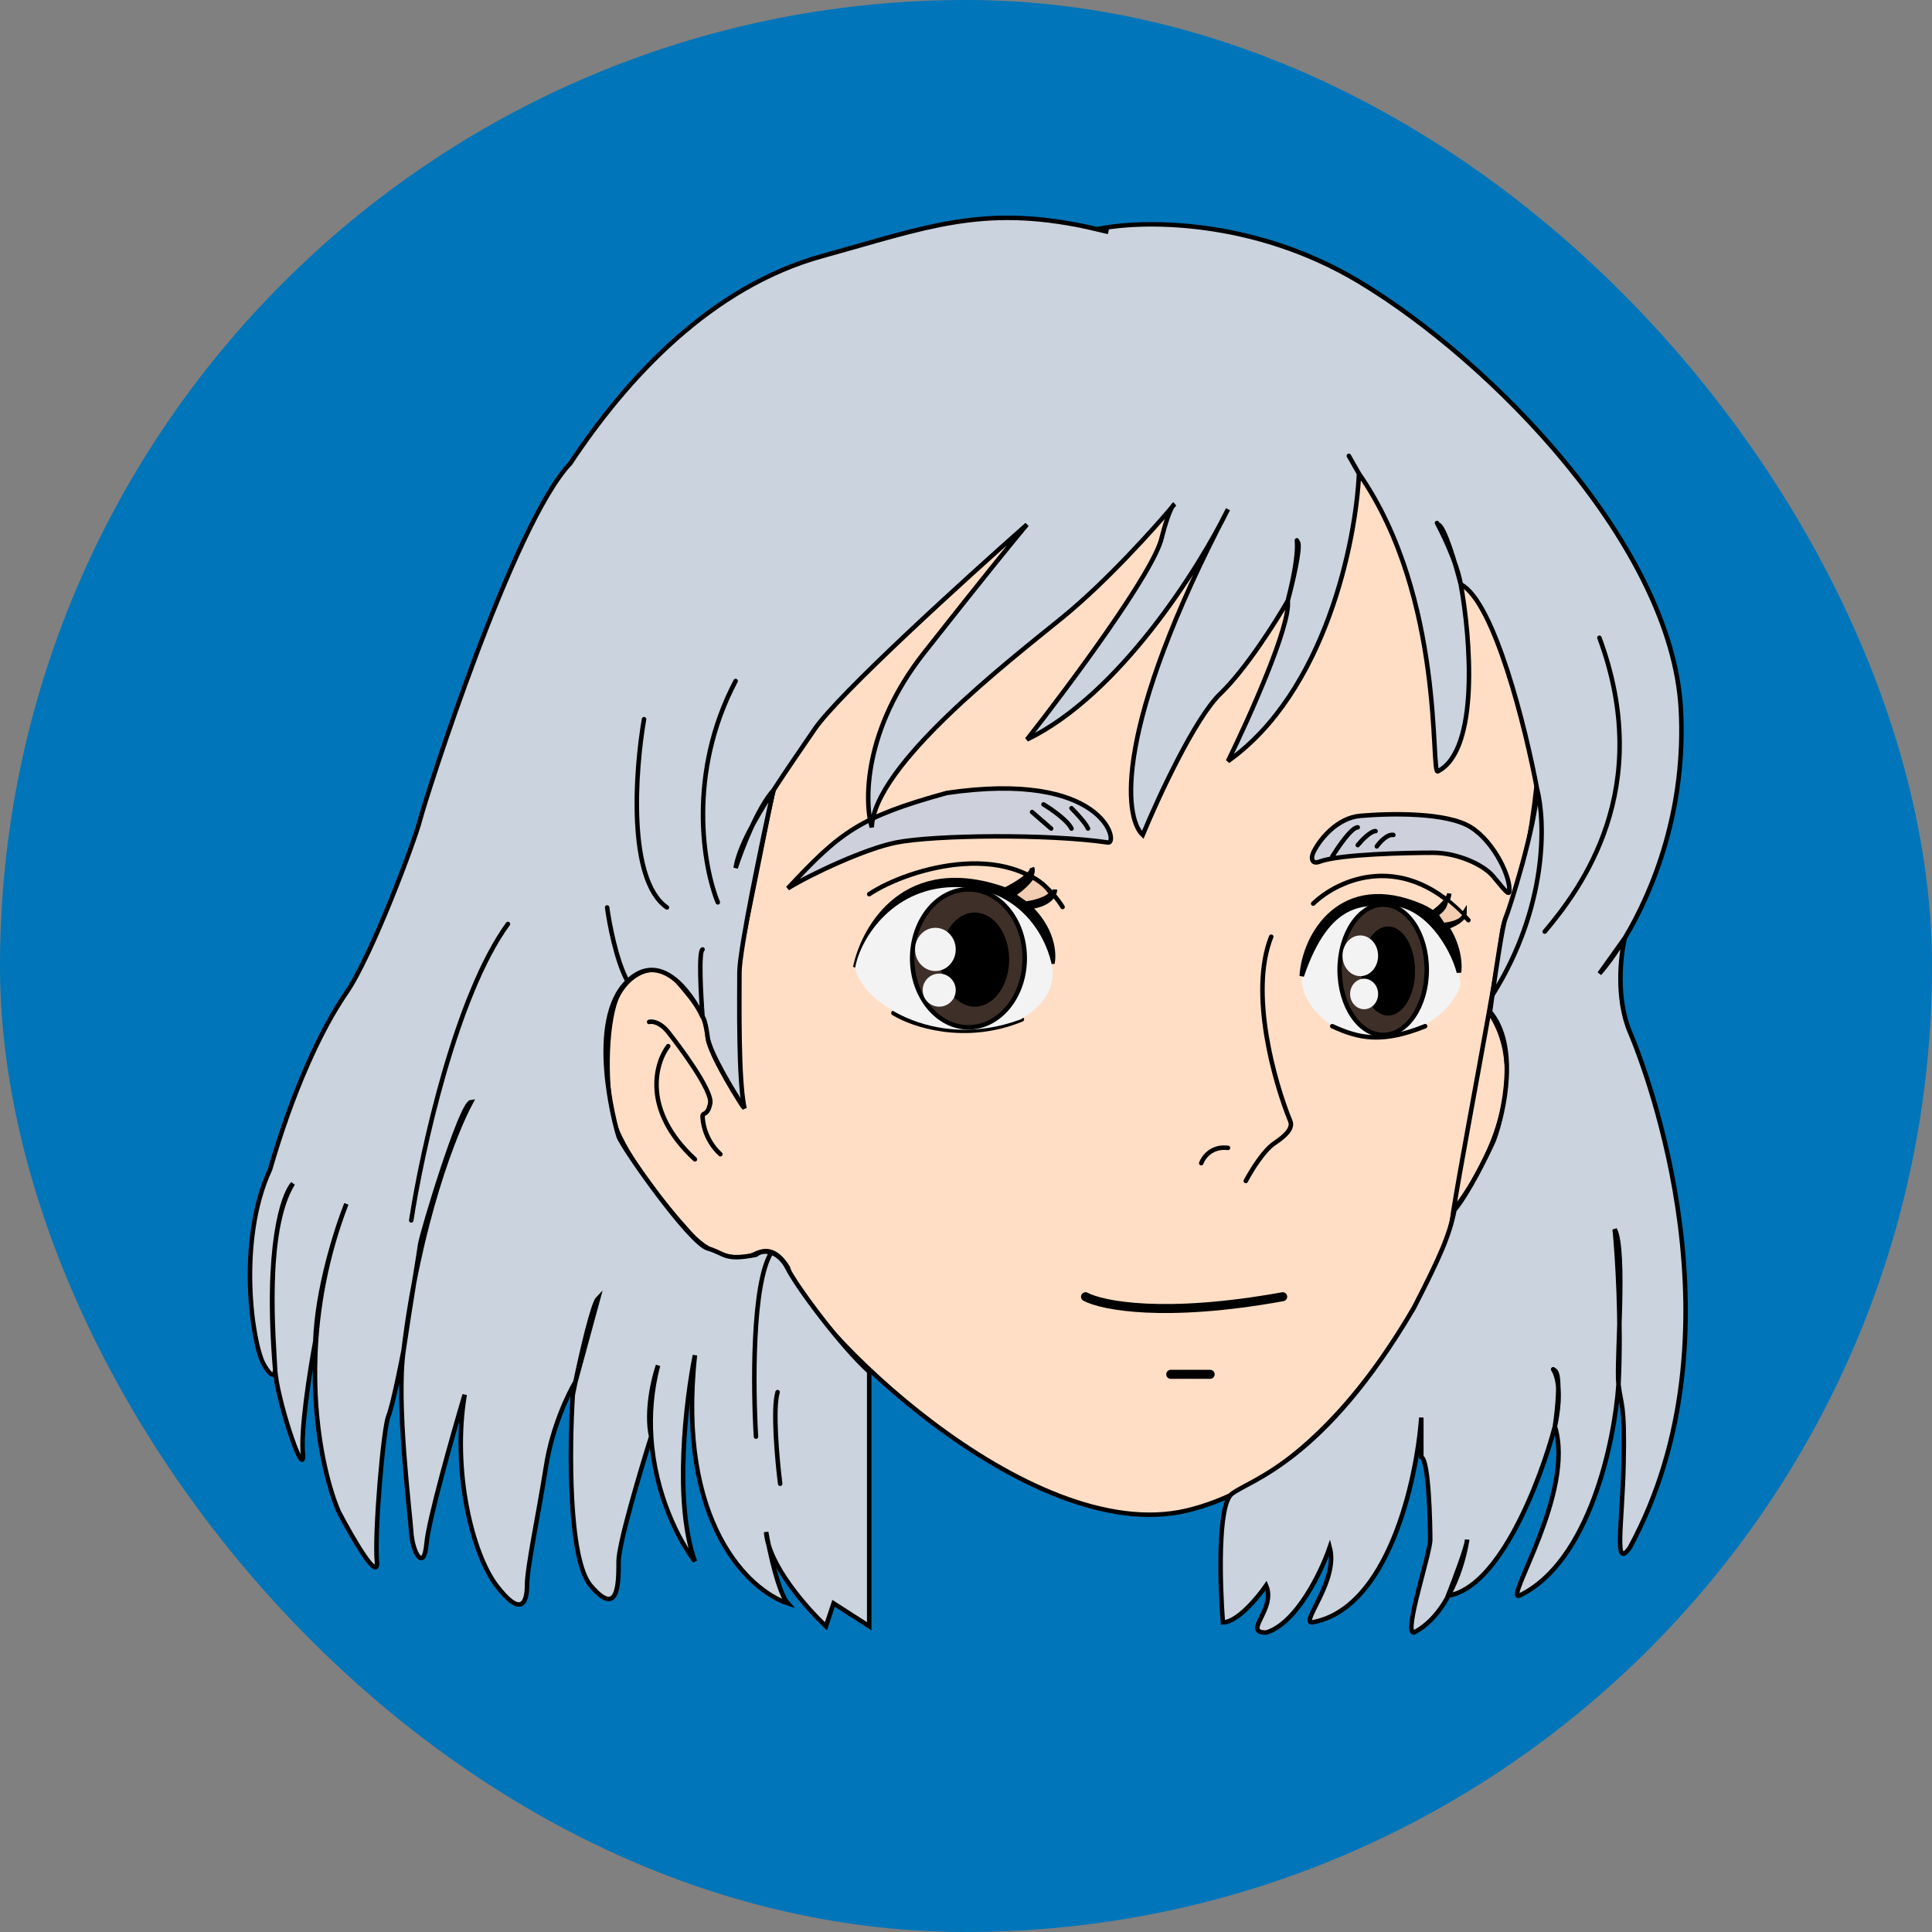 <svg width="98" height="98" viewBox="0 0 98 98" fill="none" xmlns="http://www.w3.org/2000/svg">
<rect x="0" y="0" width="98" height="98" fill="#808080" stroke="none"/>
<rect width="98" height="98" rx="49" fill="#0075B9"/>
<path d="M37.703 56.161C37.487 54.182 37.122 49.979 37.38 48.998C37.703 47.772 39.058 40.739 39.187 40.287C39.29 39.925 42.585 27.919 44.22 21.96H70.742C73.387 25.703 78.537 34.479 77.969 39.642C77.259 46.094 76.356 45.707 76.162 47.514C76.102 48.078 75.853 49.534 75.533 51.321C77.817 54.677 75.282 59.43 73.728 61.388C73.689 61.636 73.661 61.833 73.645 61.969C73.452 63.646 68.289 74.681 60.223 76.617C52.157 78.553 40.671 67.002 39.961 64.292C39.316 63.259 38.735 63.388 38.219 63.646C37.703 63.904 36.283 63.969 34.992 62.549C33.702 61.13 31.443 58.355 31.056 56.613C30.669 54.87 30.733 51.579 31.379 50.418C32.024 49.256 33.379 48.676 34.347 49.773C35.315 50.87 35.896 51.708 35.896 52.547C35.896 53.218 37.1 55.236 37.703 56.161Z" fill="#FFDEC5"/>
<path d="M73.728 61.388C73.689 61.636 73.661 61.833 73.645 61.969C73.452 63.646 68.289 74.681 60.223 76.617C52.157 78.553 40.671 67.002 39.961 64.292C39.316 63.259 38.735 63.388 38.219 63.646C37.703 63.904 36.283 63.969 34.992 62.549C33.702 61.13 31.443 58.355 31.056 56.613C30.669 54.87 30.733 51.579 31.379 50.418C32.024 49.256 33.379 48.676 34.347 49.773C35.315 50.87 35.896 51.708 35.896 52.547C35.896 53.218 37.1 55.236 37.703 56.161C37.487 54.182 37.122 49.979 37.38 48.998C37.703 47.772 39.058 40.739 39.187 40.287C39.29 39.925 42.585 27.919 44.22 21.96H70.742C73.387 25.703 78.537 34.479 77.969 39.642C77.259 46.094 76.356 45.707 76.162 47.514C76.102 48.078 75.853 49.534 75.533 51.321M73.728 61.388C74.021 59.529 74.911 54.798 75.533 51.321M73.728 61.388C75.282 59.43 77.817 54.677 75.533 51.321M32.927 51.837C33.078 51.794 33.482 51.837 33.895 52.354C34.411 52.999 36.154 55.322 36.025 55.967C35.896 56.613 35.638 56.419 35.638 56.613C35.638 56.806 35.702 57.774 36.541 58.548M33.895 53.064C33.228 53.946 32.566 56.329 35.25 58.807" stroke="black" stroke-width="0.228" stroke-linecap="round"/>
<path d="M60.933 59C61.04 58.699 61.462 58.123 62.288 58.226M63.191 59.904C63.492 59.344 64.095 58.355 64.675 57.968C65.138 57.659 65.609 57.258 65.45 56.871C64.654 54.935 63.346 50.353 64.482 47.514" stroke="black" stroke-width="0.228" stroke-linecap="round"/>
<path d="M55.062 65.776C55.9 66.228 59.075 66.86 65.064 65.776" stroke="black" stroke-width="0.457" stroke-linecap="round"/>
<path d="M59.385 69.712C59.815 69.712 60.817 69.712 61.385 69.712" stroke="black" stroke-width="0.457" stroke-linecap="round"/>
<path d="M45.446 42.739C43.897 43.049 41.144 44.331 39.961 45.062C42.607 42.223 43.575 41.448 48.027 40.222C55.964 39.061 56.739 42.739 56.222 42.739C53.189 42.287 47.382 42.352 45.446 42.739Z" fill="#CED1DC"/>
<path d="M52.351 41.19L53.319 42.029M52.931 40.803C53.319 41.034 54.145 41.602 54.351 42.029M54.351 40.997C54.588 41.233 55.087 41.771 55.19 42.029M39.961 45.062C41.144 44.331 43.897 43.049 45.446 42.739C47.382 42.352 53.189 42.287 56.222 42.739C56.739 42.739 55.964 39.061 48.027 40.222C43.575 41.448 42.607 42.223 39.961 45.062Z" stroke="black" stroke-width="0.228" stroke-linecap="round"/>
<path d="M69 41.384C67.812 41.487 66.957 42.588 66.677 43.126C66.481 43.449 66.483 43.876 66.935 43.707C67.967 43.32 71.452 43.255 72.678 43.255C73.904 43.255 75.195 43.836 75.711 44.417C75.985 44.725 76.511 45.449 76.55 45.256C76.679 44.61 75.84 42.739 74.614 41.965C73.388 41.19 70.484 41.255 69 41.384Z" fill="#CED1DC"/>
<path d="M67.58 43.449C67.881 42.954 68.561 41.965 68.871 41.965M68.871 42.868C69.064 42.631 69.516 42.158 69.774 42.158M69.839 42.932C69.989 42.717 70.368 42.3 70.678 42.352M66.677 43.126C66.957 42.588 67.812 41.487 69 41.384C70.484 41.255 73.388 41.19 74.614 41.965C75.84 42.739 76.679 44.61 76.55 45.256C76.511 45.449 75.985 44.725 75.711 44.417C75.195 43.836 73.904 43.255 72.678 43.255C71.452 43.255 67.967 43.32 66.935 43.707C66.483 43.876 66.481 43.449 66.677 43.126Z" stroke="black" stroke-width="0.228" stroke-linecap="round"/>
<path d="M68.934 24.026C68.784 27.424 67.243 35.099 62.288 38.609C63.363 36.415 65.475 31.717 65.32 30.479C64.718 31.532 63.191 33.95 61.9 35.189C60.61 36.428 58.738 40.48 57.964 42.352C57.023 41.473 56.533 37.13 61.822 26.734C60.091 29.938 56.355 35.451 52.092 37.512C54.221 34.802 58.571 28.956 58.932 27.252C59.037 26.833 59.261 26.056 59.452 25.724C58.407 26.96 56.028 29.584 53.899 31.317C51.124 33.576 44.348 38.803 44.219 41.965C43.832 40.631 43.819 36.996 46.865 33.124C49.911 29.252 51.619 27.166 52.092 26.607C48.995 29.338 42.503 35.241 41.316 36.996C40.688 37.924 39.922 39.013 39.227 40.093C38.654 42.696 37.508 48.185 37.508 49.321C37.508 50.741 37.444 54.806 37.766 56.226C37.186 55.344 35.998 53.386 35.895 52.612C35.792 51.838 35.68 51.601 35.637 51.58C35.056 50.31 33.482 48.172 31.83 49.773C29.765 51.773 31.184 57.065 31.378 57.645C31.572 58.226 34.992 63.066 35.895 63.324C36.798 63.582 36.734 63.969 38.347 63.647C38.539 63.487 38.826 63.438 39.122 63.539C39.423 63.642 39.733 63.901 39.96 64.356C40.412 65.26 42.606 68.228 44.09 69.583V82.489L42.283 81.328L41.896 82.489C41.053 81.702 39.457 79.918 38.99 78.379C39.21 79.445 39.584 80.909 39.96 81.328C38.003 80.682 34.321 77.262 35.25 68.744C34.798 70.981 34.166 76.204 35.25 79.198C34.444 78.16 33.213 75.794 33.03 72.874C32.479 74.617 31.378 78.32 31.378 79.198C31.378 80.295 31.378 82.102 29.958 80.424C28.823 79.082 28.883 73.412 29.055 70.745C29.093 70.552 29.138 70.334 29.187 70.099C28.82 70.702 28.01 72.397 27.7 74.358C27.313 76.811 26.732 79.521 26.732 80.424C26.732 81.328 26.409 82.037 25.183 80.424C23.957 78.811 22.925 74.617 23.57 70.745C22.968 72.767 21.737 77.107 21.634 78.295C21.505 79.779 20.924 78.746 20.86 77.714C20.795 76.681 20.085 71.132 20.473 68.486C20.3 69.39 19.905 71.326 19.698 71.842C19.44 72.487 18.988 77.778 19.117 79.198C19.221 80.334 17.87 77.993 17.182 76.681C16.579 75.279 15.858 72.376 15.993 68.744C15.986 68.516 15.986 68.283 15.993 68.046C15.723 69.483 15.22 72.655 15.375 73.842C15.375 75.004 14.02 70.863 13.955 69.454C13.955 69.712 13.839 70.022 13.374 69.196C12.794 68.163 12.019 62.937 13.697 59.323C14.858 55.322 16.278 52.225 17.569 50.353C18.86 48.482 21.053 42.61 21.311 41.578C21.57 40.545 26.022 26.542 28.926 23.509C31.83 19.121 36.089 14.54 41.703 12.991C46.946 11.545 49.769 10.38 55.06 11.494C55.255 11.535 55.454 11.579 55.656 11.626C57.839 11.158 63.526 11.037 68.934 14.282C75.71 18.347 84.808 27.704 85.26 35.963C85.534 40.978 83.893 45.121 82.419 47.579C82.204 48.461 81.956 50.65 82.679 52.354C83.582 54.483 88.551 67.647 82.679 78.488C81.84 79.714 82.292 77.327 82.356 74.229C82.421 71.132 82.227 71.326 82.098 70.228C81.905 73.089 80.627 79.237 77.065 80.94C76.29 81.198 79.904 75.713 78.872 72.358C78.164 75.038 76.097 80.493 73.476 80.936C73.051 81.718 72.472 82.43 71.709 82.812C71.193 82.812 72.548 78.811 72.548 78.101C72.548 77.391 72.483 74.036 72.096 73.907V71.906C71.859 75.09 70.418 81.624 66.547 82.295C65.966 82.295 67.902 80.166 67.45 78.488C67.02 79.736 65.772 82.347 64.224 82.812C62.998 82.812 64.74 81.65 64.224 80.424C63.793 81.048 62.752 82.295 62.029 82.295C61.879 80.36 61.758 76.346 62.481 75.778C63.385 75.068 67.127 74.165 71.709 66.357C73.064 63.711 73.516 62.679 73.774 61.388C74.497 60.51 75.409 58.656 75.774 57.839C76.312 56.376 77.026 53.025 75.581 51.321C75.614 51.079 75.654 50.793 75.698 50.483C75.912 48.976 76.227 46.91 76.355 46.611C76.549 46.159 77.904 41.9 77.968 40.029C77.388 36.931 75.8 30.517 74.097 29.64C74.591 32.35 75.052 38.041 72.935 39.125C72.548 39.319 73.322 30.349 68.934 24.026Z" fill="#CAD3DE"/>
<path d="M68.934 24.026C68.784 27.424 67.243 35.099 62.288 38.609C63.363 36.415 65.475 31.717 65.32 30.479M68.934 24.026C73.322 30.349 72.548 39.319 72.935 39.125C75.052 38.041 74.591 32.35 74.097 29.64M68.934 24.026L68.418 23.122M65.32 30.479C65.557 29.597 65.992 27.768 65.837 27.51C65.643 27.188 66.095 27.49 65.32 30.479ZM65.32 30.479C64.718 31.532 63.191 33.95 61.9 35.189C60.61 36.428 58.738 40.48 57.964 42.352C56.996 41.448 56.506 36.88 62.288 25.832C60.846 28.779 56.79 35.241 52.092 37.512C54.221 34.802 58.571 28.956 58.932 27.252C59.061 26.736 59.371 25.677 59.577 25.574C58.609 26.736 56.118 29.511 53.899 31.317C51.124 33.576 44.348 38.803 44.219 41.965C43.832 40.631 43.819 36.996 46.865 33.124C49.911 29.252 51.619 27.166 52.092 26.607C48.995 29.338 42.503 35.241 41.316 36.996C40.688 37.924 39.922 39.013 39.227 40.093M39.227 40.093C38.279 41.567 37.464 43.024 37.315 44.03C37.622 43.083 38.434 40.971 39.227 40.093ZM39.227 40.093C38.654 42.696 37.508 48.185 37.508 49.321C37.508 50.741 37.444 54.806 37.766 56.226C37.186 55.344 35.998 53.386 35.895 52.612C35.792 51.838 35.68 51.601 35.637 51.58M35.637 51.58C35.551 50.483 35.43 48.263 35.637 48.16M35.637 51.58C35.056 50.31 33.482 48.172 31.83 49.773M31.83 49.773C29.765 51.773 31.184 57.065 31.378 57.645C31.572 58.226 34.992 63.066 35.895 63.324C36.798 63.582 36.734 63.969 38.347 63.647C38.539 63.487 38.826 63.438 39.122 63.539M31.83 49.773C31.262 48.74 30.905 46.847 30.797 46.03M33.03 72.874C33.213 75.794 34.444 78.16 35.25 79.198C34.166 76.204 34.798 70.981 35.25 68.744C34.321 77.262 38.003 80.682 39.96 81.328C39.496 80.811 39.035 78.703 38.863 77.714C38.967 79.366 40.928 81.586 41.896 82.489L42.283 81.328L44.09 82.489V69.583C42.606 68.228 40.412 65.26 39.96 64.356C39.733 63.901 39.423 63.642 39.122 63.539M33.03 72.874C32.959 71.738 33.046 70.518 33.378 69.26C33.146 69.927 32.751 71.584 33.03 72.874ZM33.03 72.874C32.479 74.617 31.378 78.32 31.378 79.198C31.378 80.295 31.378 82.102 29.958 80.424C28.823 79.082 28.883 73.412 29.055 70.745C29.093 70.552 29.138 70.334 29.187 70.099M29.187 70.099C29.524 68.495 30.075 66.111 30.346 65.841L29.187 70.099ZM29.187 70.099C28.82 70.702 28.01 72.397 27.7 74.358C27.313 76.811 26.732 79.521 26.732 80.424C26.732 81.328 26.409 82.037 25.183 80.424C23.957 78.811 22.925 74.617 23.57 70.745C22.968 72.767 21.737 77.107 21.634 78.295C21.505 79.779 20.924 78.746 20.86 77.714C20.795 76.681 20.085 71.132 20.473 68.486M20.473 68.486C20.86 65.841 21.247 63.647 21.311 63.13C21.376 62.614 23.376 55.968 23.893 55.903C23.075 57.409 21.247 62.033 20.473 68.486ZM20.473 68.486C20.3 69.39 19.905 71.326 19.698 71.842C19.44 72.487 18.988 77.778 19.117 79.198C19.221 80.334 17.87 77.993 17.182 76.681C16.579 75.279 15.858 72.376 15.993 68.744M15.993 68.744C16.081 66.416 16.52 63.788 17.569 61.065C17.051 62.367 16.078 65.436 15.993 68.046M15.993 68.744C15.986 68.516 15.986 68.283 15.993 68.046M15.993 68.046C15.723 69.483 15.22 72.655 15.375 73.842C15.375 75.004 14.02 70.863 13.955 69.454M13.955 69.454C13.89 68.046 13.374 62.42 14.858 60.033C14.342 60.592 13.439 63.259 13.955 69.454ZM13.955 69.454C13.955 69.712 13.839 70.022 13.374 69.196C12.794 68.163 12.019 62.937 13.697 59.323C14.858 55.322 16.278 52.225 17.569 50.353C18.86 48.482 21.053 42.61 21.311 41.578C21.57 40.545 26.022 26.542 28.926 23.509C31.83 19.121 36.089 14.54 41.703 12.991C46.946 11.545 49.769 10.38 55.06 11.494M55.06 11.494C55.435 11.572 55.821 11.663 56.222 11.765L55.641 11.629M55.06 11.494L55.641 11.629M55.641 11.629C57.814 11.158 63.514 11.029 68.934 14.282C75.71 18.347 84.808 27.704 85.26 35.963C85.534 40.978 83.893 45.121 82.419 47.579M82.419 47.579C81.95 48.36 81.498 48.971 81.13 49.386L82.419 47.579ZM82.419 47.579C82.204 48.461 81.956 50.65 82.679 52.354C83.582 54.483 88.551 67.647 82.679 78.488C81.84 79.714 82.292 77.327 82.356 74.229C82.421 71.132 82.227 71.326 82.098 70.228M82.098 70.228C81.969 69.132 82.485 63.388 81.905 62.356C82.034 63.647 82.253 67.028 82.098 70.228ZM82.098 70.228C81.905 73.089 80.627 79.237 77.065 80.94C76.29 81.198 79.904 75.713 78.872 72.358M78.872 72.358C79.001 71.498 79.181 69.725 78.872 69.519C78.484 69.26 79.452 69.648 78.872 72.358ZM78.872 72.358C78.162 75.047 76.084 80.527 73.451 80.94C73.774 80.123 74.419 78.411 74.419 78.101C74.247 79.306 73.464 81.934 71.709 82.812C71.193 82.812 72.548 78.811 72.548 78.101C72.548 77.391 72.483 74.036 72.096 73.907V71.906C71.859 75.09 70.418 81.624 66.547 82.295C65.966 82.295 67.902 80.166 67.45 78.488C67.02 79.736 65.772 82.347 64.224 82.812C62.998 82.812 64.74 81.65 64.224 80.424C63.793 81.048 62.752 82.295 62.03 82.295C61.879 80.36 61.758 76.346 62.481 75.778C63.385 75.068 67.127 74.165 71.709 66.357C73.064 63.711 73.516 62.679 73.774 61.388C74.497 60.51 75.409 58.656 75.774 57.839C76.312 56.376 77.026 53.025 75.581 51.321C75.614 51.079 75.654 50.793 75.698 50.483M77.968 40.029C77.904 41.9 76.549 46.159 76.355 46.611C76.227 46.91 75.912 48.976 75.698 50.483M77.968 40.029C77.388 36.931 75.8 30.517 74.097 29.64M77.968 40.029C78.39 41.642 78.527 45.991 75.698 50.483M74.097 29.64C73.838 28.629 73.245 26.607 72.935 26.607C72.612 26.026 73.838 28.155 74.097 29.64ZM38.347 72.874C38.197 70.415 38.141 65.105 39.122 63.539M39.573 75.262C39.423 74.057 39.186 71.442 39.444 70.616M20.86 61.904C21.398 58.398 23.131 50.483 25.764 46.869M32.669 36.48C32.217 39.082 31.817 44.636 33.83 46.03M36.411 45.772C35.68 43.987 34.837 39.242 37.315 34.544M78.356 47.256C80.205 45.062 83.969 40.029 81.13 32.35" stroke="black" stroke-width="0.228" stroke-linecap="round"/>
<path d="M43.381 49.063C43.811 46.998 45.936 43.319 50.995 45.126C51.316 44.966 51.847 44.662 52.141 44.386C52.281 44.254 52.367 44.129 52.35 44.029C52.392 44.102 52.396 44.25 52.282 44.461C52.688 44.686 53.064 44.975 53.396 45.34C53.461 45.275 53.502 45.204 53.512 45.126C53.512 45.196 53.491 45.287 53.437 45.385C53.301 45.631 52.959 45.918 52.221 46.006C53.364 47.096 53.5 48.299 53.383 48.869C52.953 47.492 51.641 45.126 49.318 45.126C47.769 45.126 45.639 44.997 43.381 49.063Z" fill="black"/>
<path d="M45.317 51.386C46.285 51.988 48.943 52.896 51.834 51.708M50.995 45.126C45.936 43.319 43.811 46.998 43.381 49.063C45.639 44.997 47.769 45.126 49.318 45.126C51.641 45.126 52.953 47.492 53.383 48.869C53.5 48.299 53.364 47.096 52.221 46.006M50.995 45.126C51.468 44.89 52.402 44.339 52.35 44.029C52.437 44.181 52.363 44.66 51.383 45.355M50.995 45.126C51.132 45.201 51.26 45.277 51.383 45.355M51.383 45.355C51.626 45.51 51.842 45.671 52.034 45.836M52.034 45.836C52.505 45.772 53.46 45.539 53.512 45.126C53.512 45.368 53.254 45.883 52.221 46.006M52.034 45.836C52.099 45.892 52.162 45.949 52.221 46.006M44.091 45.355C46.091 44.029 51.628 42.373 53.899 46.006" stroke="black" stroke-width="0.228" stroke-linecap="round"/>
<path d="M67.579 52.031C71.322 53.645 73.796 51.214 74.097 49.902C73.86 48.418 72.703 45.475 69.967 45.578C67.231 45.682 66.203 48.245 66.031 49.515C65.966 49.966 66.185 51.102 67.579 52.031Z" fill="#F3F3F3"/>
<path d="M51.77 51.709C47.284 53.377 43.575 50.676 43.381 49.07C43.665 47.536 45.374 44.894 48.654 45C51.933 45.107 53.165 47.758 53.371 49.07C53.449 49.537 53.441 50.748 51.77 51.709Z" fill="#F3F3F3"/>
<path d="M51.979 48.611C51.979 50.566 50.681 52.111 49.125 52.111C47.568 52.111 46.27 50.566 46.27 48.611C46.27 46.657 47.568 45.112 49.125 45.112C50.681 45.112 51.979 46.657 51.979 48.611Z" fill="#3E2F28" stroke="black" stroke-width="0.228"/>
<ellipse cx="49.446" cy="48.676" rx="1.742" ry="2.388" fill="black"/>
<ellipse cx="47.447" cy="48.159" rx="1.032" ry="1.097" fill="#F3F3F3"/>
<circle cx="47.641" cy="50.224" r="0.839" fill="#F3F3F3"/>
<path d="M72.371 49.192C72.371 50.116 72.116 50.948 71.71 51.546C71.304 52.144 70.754 52.498 70.162 52.498C69.57 52.498 69.02 52.144 68.614 51.546C68.208 50.948 67.953 50.116 67.953 49.192C67.953 48.267 68.208 47.435 68.614 46.838C69.02 46.239 69.57 45.886 70.162 45.886C70.754 45.886 71.304 46.239 71.71 46.838C72.116 47.435 72.371 48.267 72.371 49.192Z" fill="#3E2F28" stroke="black" stroke-width="0.228"/>
<path d="M71.663 49.253C71.663 49.86 71.514 50.403 71.28 50.792C71.044 51.182 70.734 51.398 70.413 51.398C70.092 51.398 69.782 51.182 69.547 50.792C69.313 50.403 69.164 49.86 69.164 49.253C69.164 48.646 69.313 48.102 69.547 47.714C69.782 47.324 70.092 47.107 70.413 47.107C70.734 47.107 71.044 47.324 71.28 47.714C71.514 48.102 71.663 48.646 71.663 49.253Z" fill="black" stroke="black" stroke-width="0.228"/>
<ellipse cx="69" cy="48.482" rx="0.903" ry="1.032" fill="#F3F3F3"/>
<ellipse cx="69.194" cy="50.418" rx="0.71" ry="0.774" fill="#F3F3F3"/>
<path d="M66.03 49.509C66.159 47.385 68.063 44.227 72.096 45.965C72.311 46.058 72.504 46.17 72.677 46.297C72.862 46.171 73.188 45.908 73.375 45.636C73.446 45.533 73.497 45.43 73.514 45.331C73.514 45.327 73.515 45.324 73.516 45.32C73.515 45.324 73.515 45.328 73.514 45.331C73.5 45.421 73.472 45.544 73.428 45.677C73.691 45.884 73.954 46.121 74.217 46.391C74.245 46.361 74.27 46.33 74.29 46.297C74.29 46.343 74.28 46.389 74.261 46.436C74.174 46.641 73.892 46.848 73.387 47.034C73.959 47.866 74.084 48.86 74.004 49.322C73.662 47.998 72.335 45.836 70.483 45.836C69.248 45.836 67.385 45.514 66.03 49.509Z" fill="black"/>
<path d="M67.579 52.054C68.934 52.676 70.096 52.935 72.29 52.054M72.677 46.297C72.504 46.17 72.311 46.058 72.096 45.965C68.063 44.227 66.159 47.385 66.03 49.509C67.385 45.514 69.248 45.836 70.483 45.836C72.335 45.836 73.662 47.998 74.004 49.322C74.084 48.86 73.959 47.866 73.387 47.034M72.677 46.297C72.935 46.122 73.464 45.681 73.516 45.32C73.473 45.6 73.291 46.224 72.903 46.482M72.677 46.297C72.757 46.356 72.832 46.417 72.903 46.482M72.903 46.482C73.016 46.583 73.119 46.691 73.213 46.804M73.213 46.804C73.507 46.789 74.096 46.611 74.29 46.297C74.29 46.546 74.006 46.806 73.387 47.034M73.213 46.804C73.275 46.879 73.333 46.956 73.387 47.034M66.611 45.836C67.88 44.61 71.231 43.062 74.484 46.675" stroke="black" stroke-width="0.228" stroke-linecap="round"/>
<path d="M52.029 45.836L51.384 45.385C51.952 45.023 52.266 44.632 52.352 44.481C52.932 44.804 53.126 45.062 53.32 45.32C53.113 45.63 52.373 45.793 52.029 45.836Z" fill="#F2CDB1" stroke="black" stroke-width="0.228" stroke-linecap="round"/>
<path d="M73.259 46.804L73.001 46.417C73.417 46.108 73.39 45.901 73.453 45.772C73.84 46.095 73.904 46.159 74.162 46.417C74.011 46.683 73.511 46.768 73.259 46.804Z" fill="#F2CDB1"/>
</svg>
